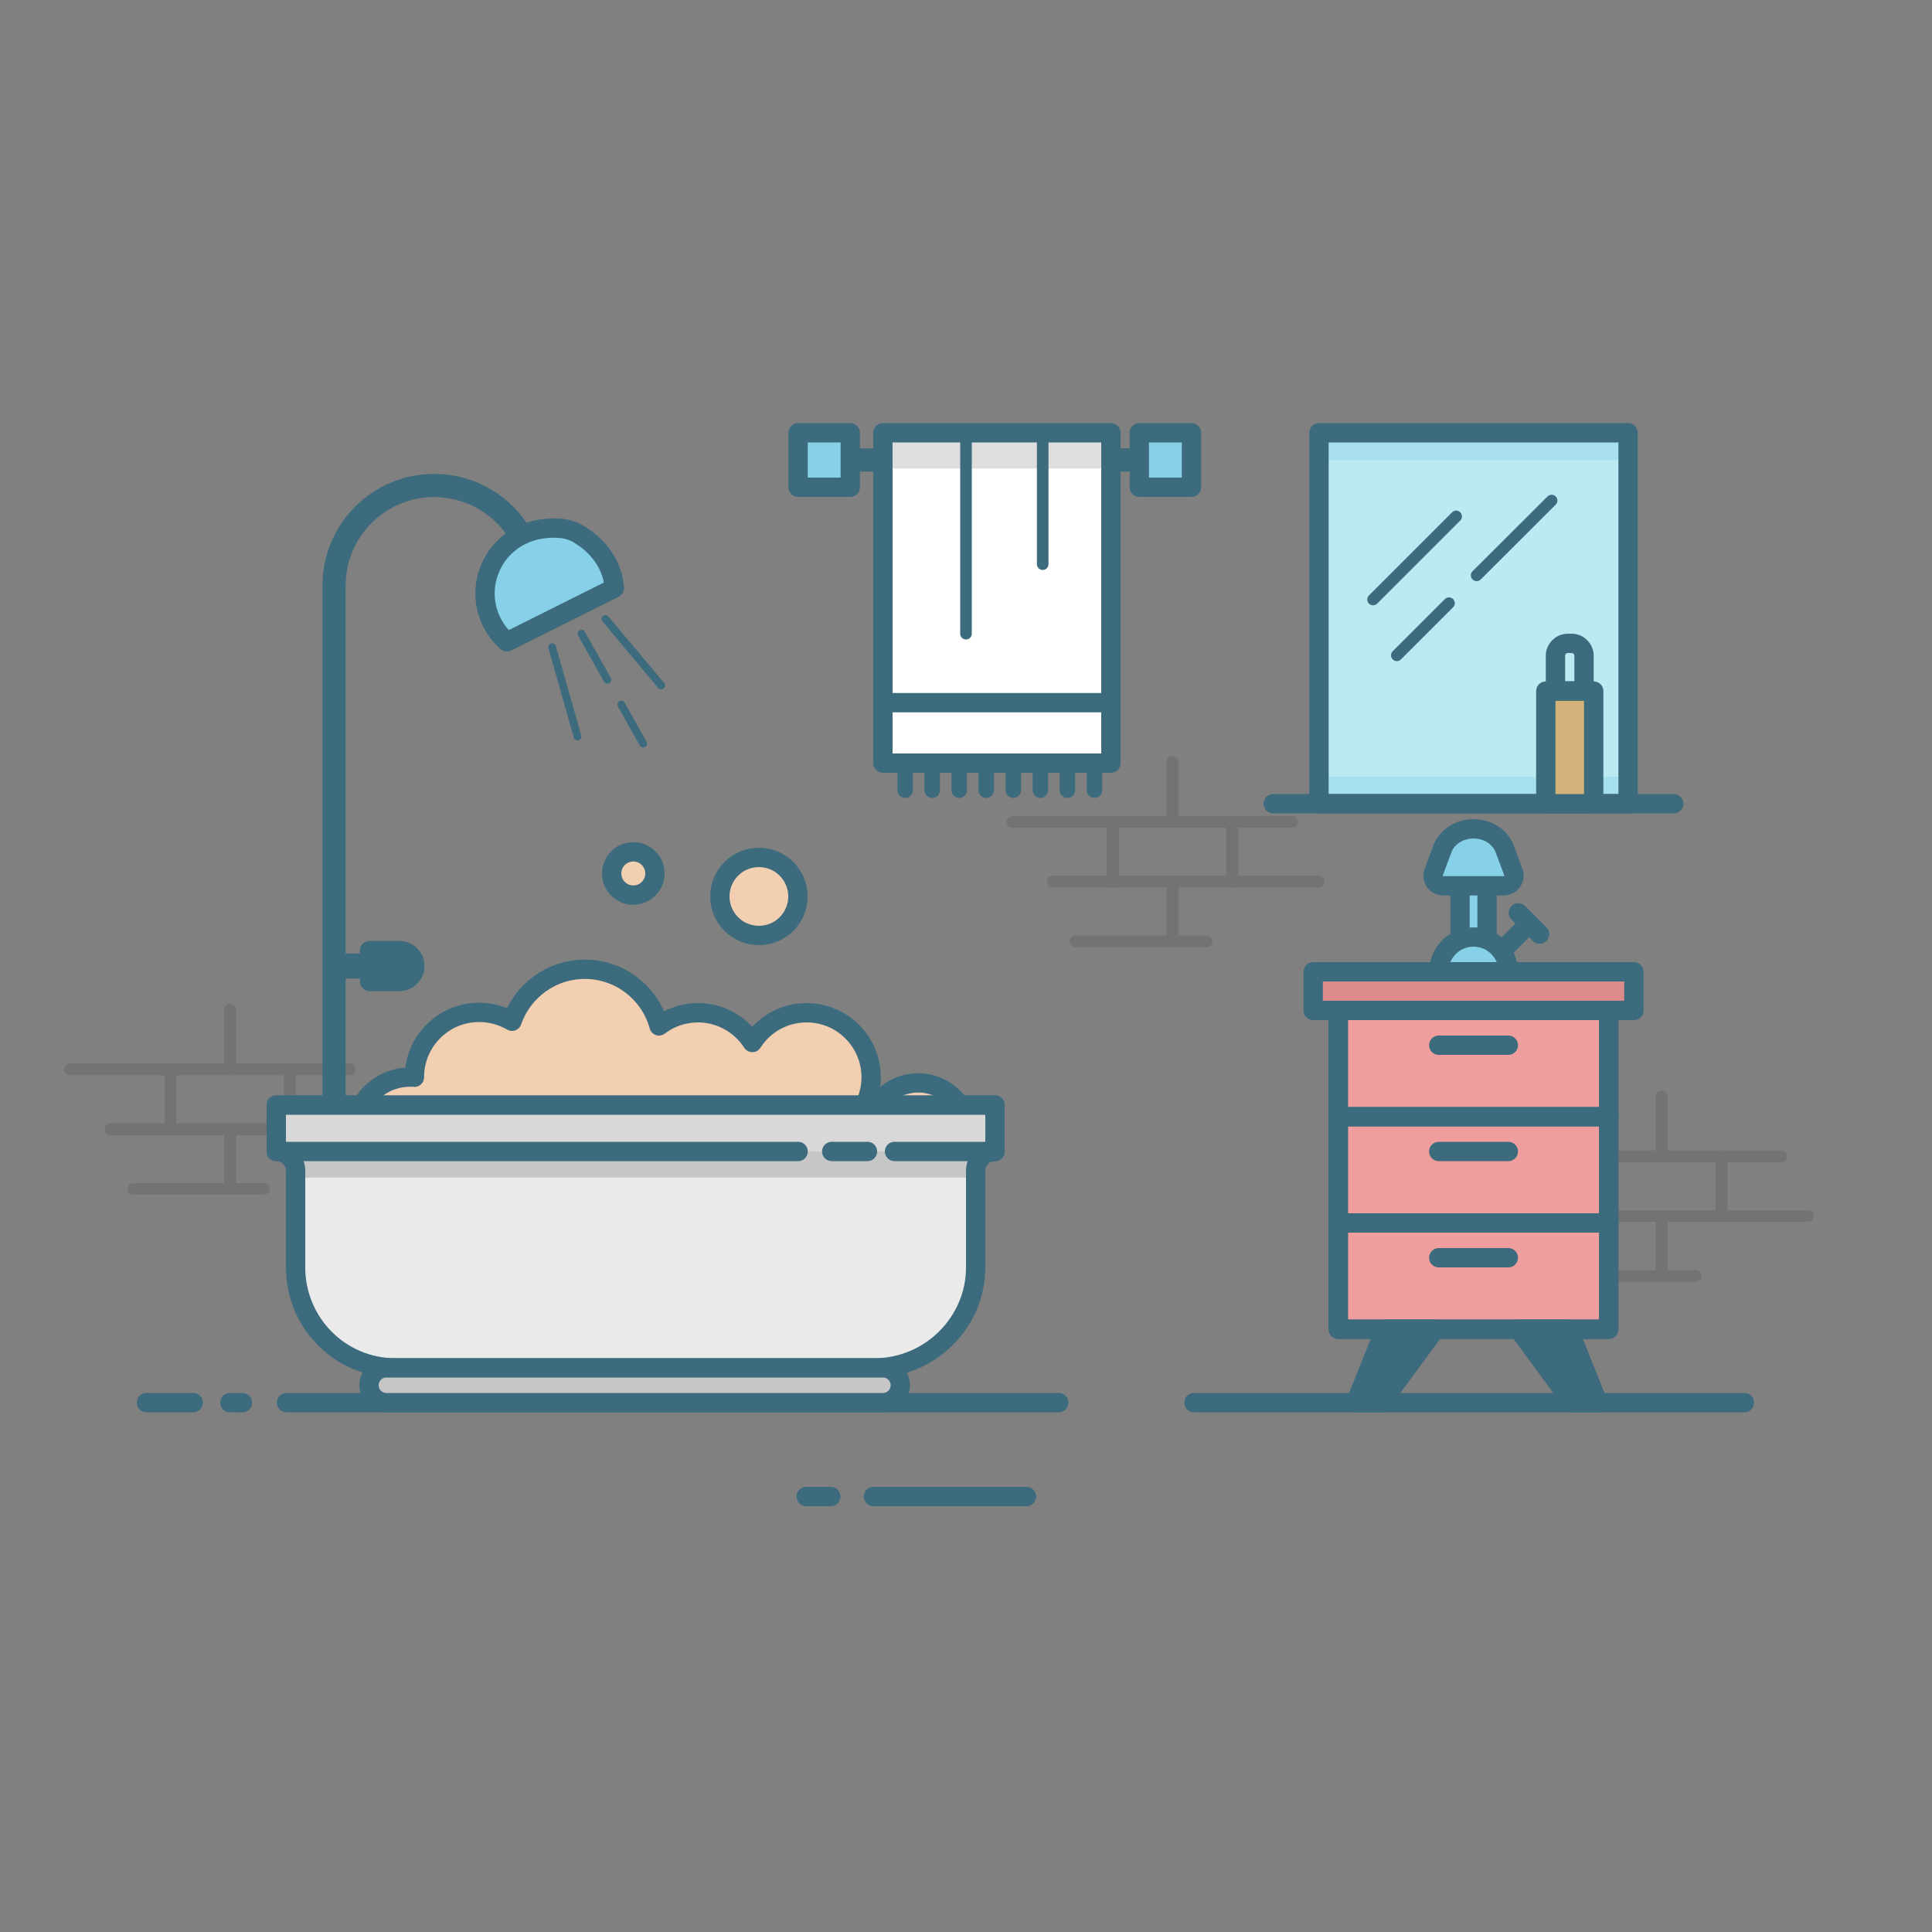 <?xml version="1.0" encoding="utf-8"?>
<!-- Generator: Adobe Illustrator 23.1.1, SVG Export Plug-In . SVG Version: 6.00 Build 0)  -->
<svg version="1.1" id="Layer_1" xmlns="http://www.w3.org/2000/svg" xmlns:xlink="http://www.w3.org/1999/xlink" x="0px" y="0px"
	 viewBox="0 0 1000 1000" style="enable-background:new 0 0 1000 1000;" xml:space="preserve">
<rect x="0" y="0" width="1000" height="1000" fill="#808080" stroke="none"/>
<style type="text/css">
	.st0{opacity:0;fill:#D0EDF5;}
	.st1{fill:#3B6B7D;}
	.st2{fill:none;stroke:#3B6B7D;stroke-width:10;stroke-linecap:round;stroke-linejoin:round;stroke-miterlimit:10;}
	.st3{opacity:0.23;}
	.st4{fill:none;stroke:#474747;stroke-width:6;stroke-linecap:round;stroke-linejoin:round;stroke-miterlimit:10;}
	.st5{fill:#F2CFB1;}
	.st6{opacity:0.58;}
	.st7{fill:#EAEAEA;}
	.st8{fill:#C6C6C6;}
	.st9{fill:#D8D8D8;}
	.st10{fill:none;stroke:#3B6B7D;stroke-width:12;stroke-linecap:round;stroke-linejoin:round;stroke-miterlimit:10;}
	.st11{fill:#87D1E8;}
	.st12{fill:none;stroke:#3B6B7D;stroke-width:13;stroke-linecap:round;stroke-linejoin:round;stroke-miterlimit:10;}
	.st13{fill:none;stroke:#3B6B7D;stroke-width:4;stroke-linecap:round;stroke-linejoin:round;stroke-miterlimit:10;}
	.st14{fill:#EF9E9D;}
	.st15{opacity:0.39;fill:#EF9E9D;}
	.st16{fill:#DD8A8A;}
	.st17{fill:#BBEAF2;}
	.st18{opacity:0.52;fill:#92D7E7;}
	.st19{opacity:0.48;fill:#92D7E7;}
	.st20{fill:#D3B379;}
	.st21{fill:none;stroke:#3B6B7D;stroke-width:6;stroke-linecap:round;stroke-linejoin:round;stroke-miterlimit:10;}
	.st22{fill:#FFFFFF;}
	.st23{opacity:0.84;fill:#D8D8D8;}
	.st24{fill:none;stroke:#3B6B7D;stroke-width:8;stroke-linecap:round;stroke-linejoin:round;stroke-miterlimit:10;}
</style>
<rect id="XMLID_101_" class="st0" width="1000" height="1000"/>
<line id="XMLID_115_" class="st2" x1="452.1" y1="774.6" x2="531.3" y2="774.6"/>
<line id="XMLID_110_" class="st2" x1="417.3" y1="774.6" x2="430" y2="774.6"/>
<g id="XMLID_262_" class="st3">
	<polyline id="XMLID_269_" class="st4" points="606.9,394.4 606.9,425.4 545,425.4 	"/>
	<polyline id="XMLID_268_" class="st4" points="668.8,425.4 606.9,425.4 606.9,394.4 	"/>
	<rect id="XMLID_267_" x="576" y="425.4" class="st4" width="61.9" height="30.9"/>
	<polyline id="XMLID_266_" class="st4" points="624.5,487.2 606.9,487.2 606.9,456.3 668.8,456.3 	"/>
	<polyline id="XMLID_265_" class="st4" points="545,456.3 606.9,456.3 606.9,487.2 556.7,487.2 	"/>
	<polyline id="XMLID_264_" class="st4" points="524,425.4 576,425.4 576,456.3 545,456.3 	"/>
	<polyline id="XMLID_263_" class="st4" points="682.5,456.3 637.8,456.3 637.8,425.4 659.3,425.4 	"/>
</g>
<g id="XMLID_91_" class="st3">
	<polyline id="XMLID_120_" class="st4" points="860.1,567.6 860.1,598.5 798.3,598.5 	"/>
	<polyline id="XMLID_119_" class="st4" points="922,598.5 860.1,598.5 860.1,567.6 	"/>
	<rect id="XMLID_117_" x="829.2" y="598.5" class="st4" width="61.9" height="30.9"/>
	<polyline id="XMLID_114_" class="st4" points="877.7,660.4 860.1,660.4 860.1,629.4 922,629.4 	"/>
	<polyline id="XMLID_112_" class="st4" points="798.3,629.4 860.1,629.4 860.1,660.4 810,660.4 	"/>
	<polyline id="XMLID_100_" class="st4" points="777.2,598.5 829.2,598.5 829.2,629.4 798.3,629.4 	"/>
	<polyline id="XMLID_99_" class="st4" points="935.7,629.4 891,629.4 891,598.5 912.5,598.5 	"/>
</g>
<g id="XMLID_278_" class="st3">
	<polyline id="XMLID_285_" class="st4" points="119.1,522.6 119.1,553.5 57.3,553.5 	"/>
	<polyline id="XMLID_284_" class="st4" points="181,553.5 119.1,553.5 119.1,522.6 	"/>
	<rect id="XMLID_283_" x="88.2" y="553.5" class="st4" width="61.9" height="30.9"/>
	<polyline id="XMLID_282_" class="st4" points="136.7,615.4 119.1,615.4 119.1,584.5 181,584.5 	"/>
	<polyline id="XMLID_281_" class="st4" points="57.3,584.5 119.1,584.5 119.1,615.4 69,615.4 	"/>
	<polyline id="XMLID_280_" class="st4" points="36.2,553.5 88.2,553.5 88.2,584.5 57.3,584.5 	"/>
	<polyline id="XMLID_279_" class="st4" points="194.7,584.5 150,584.5 150,553.5 171.5,553.5 	"/>
</g>
<line id="XMLID_37_" class="st2" x1="618" y1="726" x2="902.9" y2="726"/>
<line id="XMLID_40_" class="st2" x1="148.3" y1="726" x2="548" y2="726"/>
<line id="XMLID_29_" class="st2" x1="119" y1="726" x2="125.5" y2="726"/>
<line id="XMLID_1_" class="st2" x1="75.8" y1="726" x2="100" y2="726"/>
<g>
	<path id="XMLID_106_" class="st5" d="M475.2,560.5c-10.3,0-19.2,6.1-23.2,14.8l-5.5-1.2c2.8-4.9,4.4-10.5,4.4-16.5
		c0-18.4-14.9-33.4-33.4-33.4c-11.8,0-22.2,6.1-28.1,15.4c-5.9-9.2-16.3-15.4-28.1-15.4c-7.6,0-14.6,2.5-20.2,6.8
		c-4.6-16.9-20.1-29.3-38.4-29.3c-17.5,0-32.3,11.3-37.7,26.9c-5-2.9-10.8-4.6-17-4.6c-18.5,0-33.5,15-33.5,33.5c0,0,0,0.1,0,0.1
		c-0.8-0.1-1.5-0.1-2.3-0.1c-15.7,0-28.5,12.8-28.5,28.5v50.1h317.2v-50.1C500.8,572,489.4,560.5,475.2,560.5z"/>
	<g id="XMLID_94_" class="st6">
		<path id="XMLID_97_" class="st5" d="M475.2,560.5c-10.3,0-19.2,6.1-23.2,14.8l-1.2-0.3c-0.4,5.1-1.9,9.9-4.3,14.1l5.5,1.2
			c4.1-8.8,13-14.8,23.2-14.8c14.2,0,25.6,11.5,25.6,25.6v-15C500.8,572,489.4,560.5,475.2,560.5z"/>
		<path id="XMLID_98_" class="st5" d="M212.2,572.6c0.8,0,1.5,0,2.3,0.1c0,0,0-0.1,0-0.1c0-18.5,15-33.5,33.5-33.5
			c6.2,0,12,1.7,17,4.6c5.4-15.7,20.2-26.9,37.7-26.9c18.4,0,33.8,12.4,38.4,29.3c5.6-4.3,12.6-6.8,20.2-6.8
			c11.8,0,22.2,6.1,28.1,15.4c5.9-9.2,16.3-15.4,28.1-15.4c15.8,0,29.1,11,32.5,25.8c0.6-2.4,0.9-4.9,0.9-7.5
			c0-18.4-14.9-33.4-33.4-33.4c-11.8,0-22.2,6.1-28.1,15.4c-5.9-9.2-16.3-15.4-28.1-15.4c-7.6,0-14.6,2.5-20.2,6.8
			c-4.6-16.9-20.1-29.3-38.4-29.3c-17.5,0-32.3,11.3-37.7,26.9c-5-2.9-10.8-4.6-17-4.6c-18.5,0-33.5,15-33.5,33.5c0,0,0,0.1,0,0.1
			c-0.8-0.1-1.5-0.1-2.3-0.1c-15.7,0-28.5,12.8-28.5,28.5v15C183.7,585.4,196.4,572.6,212.2,572.6z"/>
	</g>
	<path id="XMLID_42_" class="st2" d="M475.2,560.5c-10.3,0-19.2,6.1-23.2,14.8l-5.5-1.2c2.8-4.9,4.4-10.5,4.4-16.5
		c0-18.4-14.9-33.4-33.4-33.4c-11.8,0-22.2,6.1-28.1,15.4c-5.9-9.2-16.3-15.4-28.1-15.4c-7.6,0-14.6,2.5-20.2,6.8
		c-4.6-16.9-20.1-29.3-38.4-29.3c-17.5,0-32.3,11.3-37.7,26.9c-5-2.9-10.8-4.6-17-4.6c-18.5,0-33.5,15-33.5,33.5c0,0,0,0.1,0,0.1
		c-0.8-0.1-1.5-0.1-2.3-0.1c-15.7,0-28.5,12.8-28.5,28.5v50.1h317.2v-50.1C500.8,572,489.4,560.5,475.2,560.5z"/>
	<path id="XMLID_102_" class="st7" d="M515,572H143v24h0c5.5,0,10,4.5,10,10v50c0,28.7,23,52,51.7,52h248c28.6,0,52.3-23.4,52.3-52
		v-50c0-5.5,4.5-10,10-10l0,0V572z"/>
	<path id="XMLID_66_" class="st8" d="M153,606v3.5h352V606c0-5.5,4.5-10,10-10v-24H143v24C148.5,596,153,600.5,153,606z"/>
	<path id="XMLID_10_" class="st2" d="M515,572H143v24h0c5.5,0,10,4.5,10,10v50c0,28.7,23,52,51.7,52h248c28.6,0,52.3-23.4,52.3-52
		v-50c0-5.5,4.5-10,10-10l0,0V572z"/>
	<rect id="XMLID_55_" x="143" y="572" class="st9" width="372" height="24"/>
	<line id="XMLID_59_" class="st2" x1="449" y1="596" x2="430.5" y2="596"/>
	<polyline id="XMLID_3_" class="st2" points="413.1,596 143,596 143,572 515,572 515,596 463,596 	"/>
	<path id="XMLID_52_" class="st8" d="M466,717c0,5-4,9-9,9H200c-5,0-9-4-9-9l0,0c0-5,4-9,9-9h257C462,708,466,712,466,717L466,717z"
		/>
	<path id="XMLID_2_" class="st2" d="M466,717c0,5-4,9-9,9H200c-5,0-9-4-9-9l0,0c0-5,4-9,9-9h257C462,708,466,712,466,717L466,717z"
		/>
	<path id="XMLID_31_" class="st10" d="M269.6,277.2c-8.9-15.5-25.7-25.9-44.9-25.9c-28.6,0-51.8,23.2-51.8,51.8v266"/>
	<path id="XMLID_4_" class="st11" d="M318,304.4c-0.8-10.4-6.6-20.9-18.6-28c-2.7-1.6-5.8-2.6-9-2.9c-30.8-2.6-47,26.3-35.8,48.6
		c2,4,4.6,7.3,7.8,10.1L318,304.4z"/>
	<path id="XMLID_35_" class="st2" d="M318,304.4c-0.8-10.4-6.6-20.9-18.6-28c-2.7-1.6-5.8-2.6-9-2.9c-30.8-2.6-47,26.3-35.8,48.6
		c2,4,4.6,7.3,7.8,10.1L318,304.4z"/>
	<circle id="XMLID_5_" class="st5" cx="327.8" cy="452.1" r="11.2"/>
	<circle id="XMLID_32_" class="st2" cx="327.8" cy="452.1" r="11.2"/>
	<circle id="XMLID_54_" class="st5" cx="392.8" cy="464" r="20.2"/>
	<circle id="XMLID_39_" class="st2" cx="392.8" cy="464" r="20.2"/>
	<line id="XMLID_9_" class="st12" x1="195" y1="500" x2="175.1" y2="500"/>
	<path id="XMLID_6_" class="st2" d="M206.7,508h-15.4v-16h15.4c4.4,0,8,3.6,8,8l0,0C214.7,504.4,211.1,508,206.7,508z"/>
	<path id="XMLID_53_" class="st1" d="M206.7,508h-15.4v-16h15.4c4.4,0,8,3.6,8,8l0,0C214.7,504.4,211.1,508,206.7,508z"/>
	<line id="XMLID_43_" class="st13" x1="298.9" y1="381.2" x2="285.8" y2="335"/>
	<line id="XMLID_44_" class="st13" x1="313.4" y1="320.4" x2="342.2" y2="354.8"/>
	<line id="XMLID_47_" class="st13" x1="321.6" y1="364.7" x2="332.9" y2="384.9"/>
	<line id="XMLID_45_" class="st13" x1="301" y1="328" x2="314.4" y2="351.9"/>
</g>
<g>
	<rect id="XMLID_109_" x="692.7" y="523" class="st14" width="140" height="55"/>
	<rect id="XMLID_58_" x="692.7" y="523" class="st15" width="140" height="12.5"/>
	<rect id="XMLID_108_" x="692.7" y="578" class="st14" width="140" height="55"/>
	<rect id="XMLID_64_" x="692.7" y="577.8" class="st15" width="140" height="12.5"/>
	<rect id="XMLID_107_" x="692.7" y="633" class="st14" width="140" height="55"/>
	<rect id="XMLID_67_" x="692.7" y="633.8" class="st15" width="140" height="12.5"/>
	<rect id="XMLID_7_" x="692.7" y="523" class="st2" width="140" height="165"/>
	<rect id="XMLID_8_" x="692.7" y="523" class="st2" width="140" height="55"/>
	<rect id="XMLID_12_" x="692.7" y="578" class="st2" width="140" height="55"/>
	<rect id="XMLID_13_" x="692.7" y="633" class="st2" width="140" height="55"/>
	<line id="XMLID_15_" class="st2" x1="744.7" y1="541" x2="780.7" y2="541"/>
	<line id="XMLID_16_" class="st2" x1="744.7" y1="596" x2="780.7" y2="596"/>
	<line id="XMLID_17_" class="st2" x1="744.7" y1="651" x2="780.7" y2="651"/>
	<polygon id="XMLID_61_" class="st1" points="714.9,726 701.7,726 716.9,688 742.9,688 	"/>
	<polygon id="XMLID_14_" class="st2" points="714.9,726 701.7,726 716.9,688 742.9,688 	"/>
	<polygon id="XMLID_19_" class="st2" points="813.9,726 827.1,726 811.9,688 785.9,688 	"/>
	<polygon id="XMLID_68_" class="st1" points="813.9,726 827.1,726 811.9,688 785.9,688 	"/>
	<rect id="XMLID_49_" x="755.7" y="448" class="st11" width="14" height="42.7"/>
	<rect id="XMLID_22_" x="755.7" y="448" class="st2" width="14" height="42.7"/>
	<circle id="XMLID_48_" class="st11" cx="762.7" cy="503" r="18"/>
	<circle id="XMLID_20_" class="st2" cx="762.7" cy="503" r="18"/>
	<line id="XMLID_24_" class="st2" x1="777.2" y1="492.3" x2="789.6" y2="479.9"/>
	<line id="XMLID_25_" class="st2" x1="785.9" y1="472.5" x2="796.9" y2="483.5"/>
	<path id="XMLID_50_" class="st11" d="M778.3,458.5H747c-3.7,0-6.2-3.7-4.9-7.1l4.5-12.1c2.3-6.1,8.8-10.3,16.1-10.3h0
		c7.3,0,13.7,4.1,16.1,10.3l4.5,12.1C784.6,454.8,782,458.5,778.3,458.5z"/>
	<path id="XMLID_23_" class="st2" d="M778.3,458.5H747c-3.7,0-6.2-3.7-4.9-7.1l4.5-12.1c2.3-6.1,8.8-10.3,16.1-10.3h0
		c7.3,0,13.7,4.1,16.1,10.3l4.5,12.1C784.6,454.8,782,458.5,778.3,458.5z"/>
	<rect id="XMLID_46_" x="679.7" y="503" class="st16" width="166" height="20"/>
	<rect id="XMLID_11_" x="679.7" y="503" class="st2" width="166" height="20"/>
</g>
<g>
	<rect id="XMLID_28_" x="682.7" y="224" class="st17" width="160" height="192"/>
	<rect id="XMLID_60_" x="682.7" y="402" class="st18" width="160" height="14"/>
	<rect id="XMLID_121_" x="682.7" y="224" class="st19" width="160" height="14.1"/>
	<rect id="XMLID_18_" x="682.7" y="224" class="st2" width="160" height="192"/>
	<line id="XMLID_21_" class="st2" x1="659" y1="416" x2="866.3" y2="416"/>
	<rect id="XMLID_69_" x="800.1" y="357.7" class="st20" width="24.8" height="58.3"/>
	<rect id="XMLID_26_" x="800.1" y="357.7" class="st2" width="24.8" height="58.3"/>
	<path id="XMLID_82_" class="st0" d="M813.5,333h-2c-3.5,0-6.4,2.9-6.4,6.4v18.2h14.8v-18.2C819.9,335.9,817,333,813.5,333z"/>
	<path id="XMLID_27_" class="st2" d="M813.5,333h-2c-3.5,0-6.4,2.9-6.4,6.4v18.2h14.8v-18.2C819.9,335.9,817,333,813.5,333z"/>
	<line id="XMLID_70_" class="st21" x1="710.7" y1="310.3" x2="753.7" y2="267.3"/>
	<line id="XMLID_85_" class="st21" x1="764.3" y1="297.8" x2="803.1" y2="259.1"/>
	<line id="XMLID_73_" class="st21" x1="723" y1="339.2" x2="750" y2="312.2"/>
</g>
<g>
	<line id="XMLID_36_" class="st10" x1="440.1" y1="238.1" x2="589.7" y2="238.1"/>
	<rect id="XMLID_105_" x="413.1" y="224" class="st11" width="27" height="28.2"/>
	<rect id="XMLID_30_" x="413.1" y="224" class="st2" width="27" height="28.2"/>
	<rect id="XMLID_104_" x="589.7" y="224" class="st11" width="27" height="28.2"/>
	<rect id="XMLID_34_" x="589.7" y="224" class="st2" width="27" height="28.2"/>
	<rect id="XMLID_103_" x="457" y="224" class="st22" width="118" height="171"/>
	<rect id="XMLID_88_" x="457" y="224" class="st23" width="118" height="18.5"/>
	<rect id="XMLID_33_" x="457" y="224" class="st2" width="118" height="171"/>
	<g id="XMLID_38_">
		<g>
			<line class="st24" x1="566.5" y1="409" x2="566.5" y2="395"/>
		</g>
		<g>
			<line class="st24" x1="552.5" y1="409" x2="552.5" y2="395"/>
		</g>
		<g>
			<line class="st24" x1="538.5" y1="409" x2="538.5" y2="395"/>
		</g>
		<g>
			<line class="st24" x1="524.5" y1="409" x2="524.5" y2="395"/>
		</g>
		<g>
			<line class="st24" x1="510.5" y1="409" x2="510.5" y2="395"/>
		</g>
		<g>
			<line class="st24" x1="496.5" y1="409" x2="496.5" y2="395"/>
		</g>
		<g>
			<line class="st24" x1="482.5" y1="409" x2="482.5" y2="395"/>
		</g>
		<g>
			<line class="st24" x1="468.5" y1="409" x2="468.5" y2="395"/>
		</g>
	</g>
	<line id="XMLID_41_" class="st2" x1="457" y1="363.7" x2="575" y2="363.7"/>
	<line id="XMLID_56_" class="st21" x1="500" y1="227.2" x2="500" y2="328"/>
	<line id="XMLID_57_" class="st21" x1="539.7" y1="227.2" x2="539.7" y2="292"/>
</g>
</svg>
